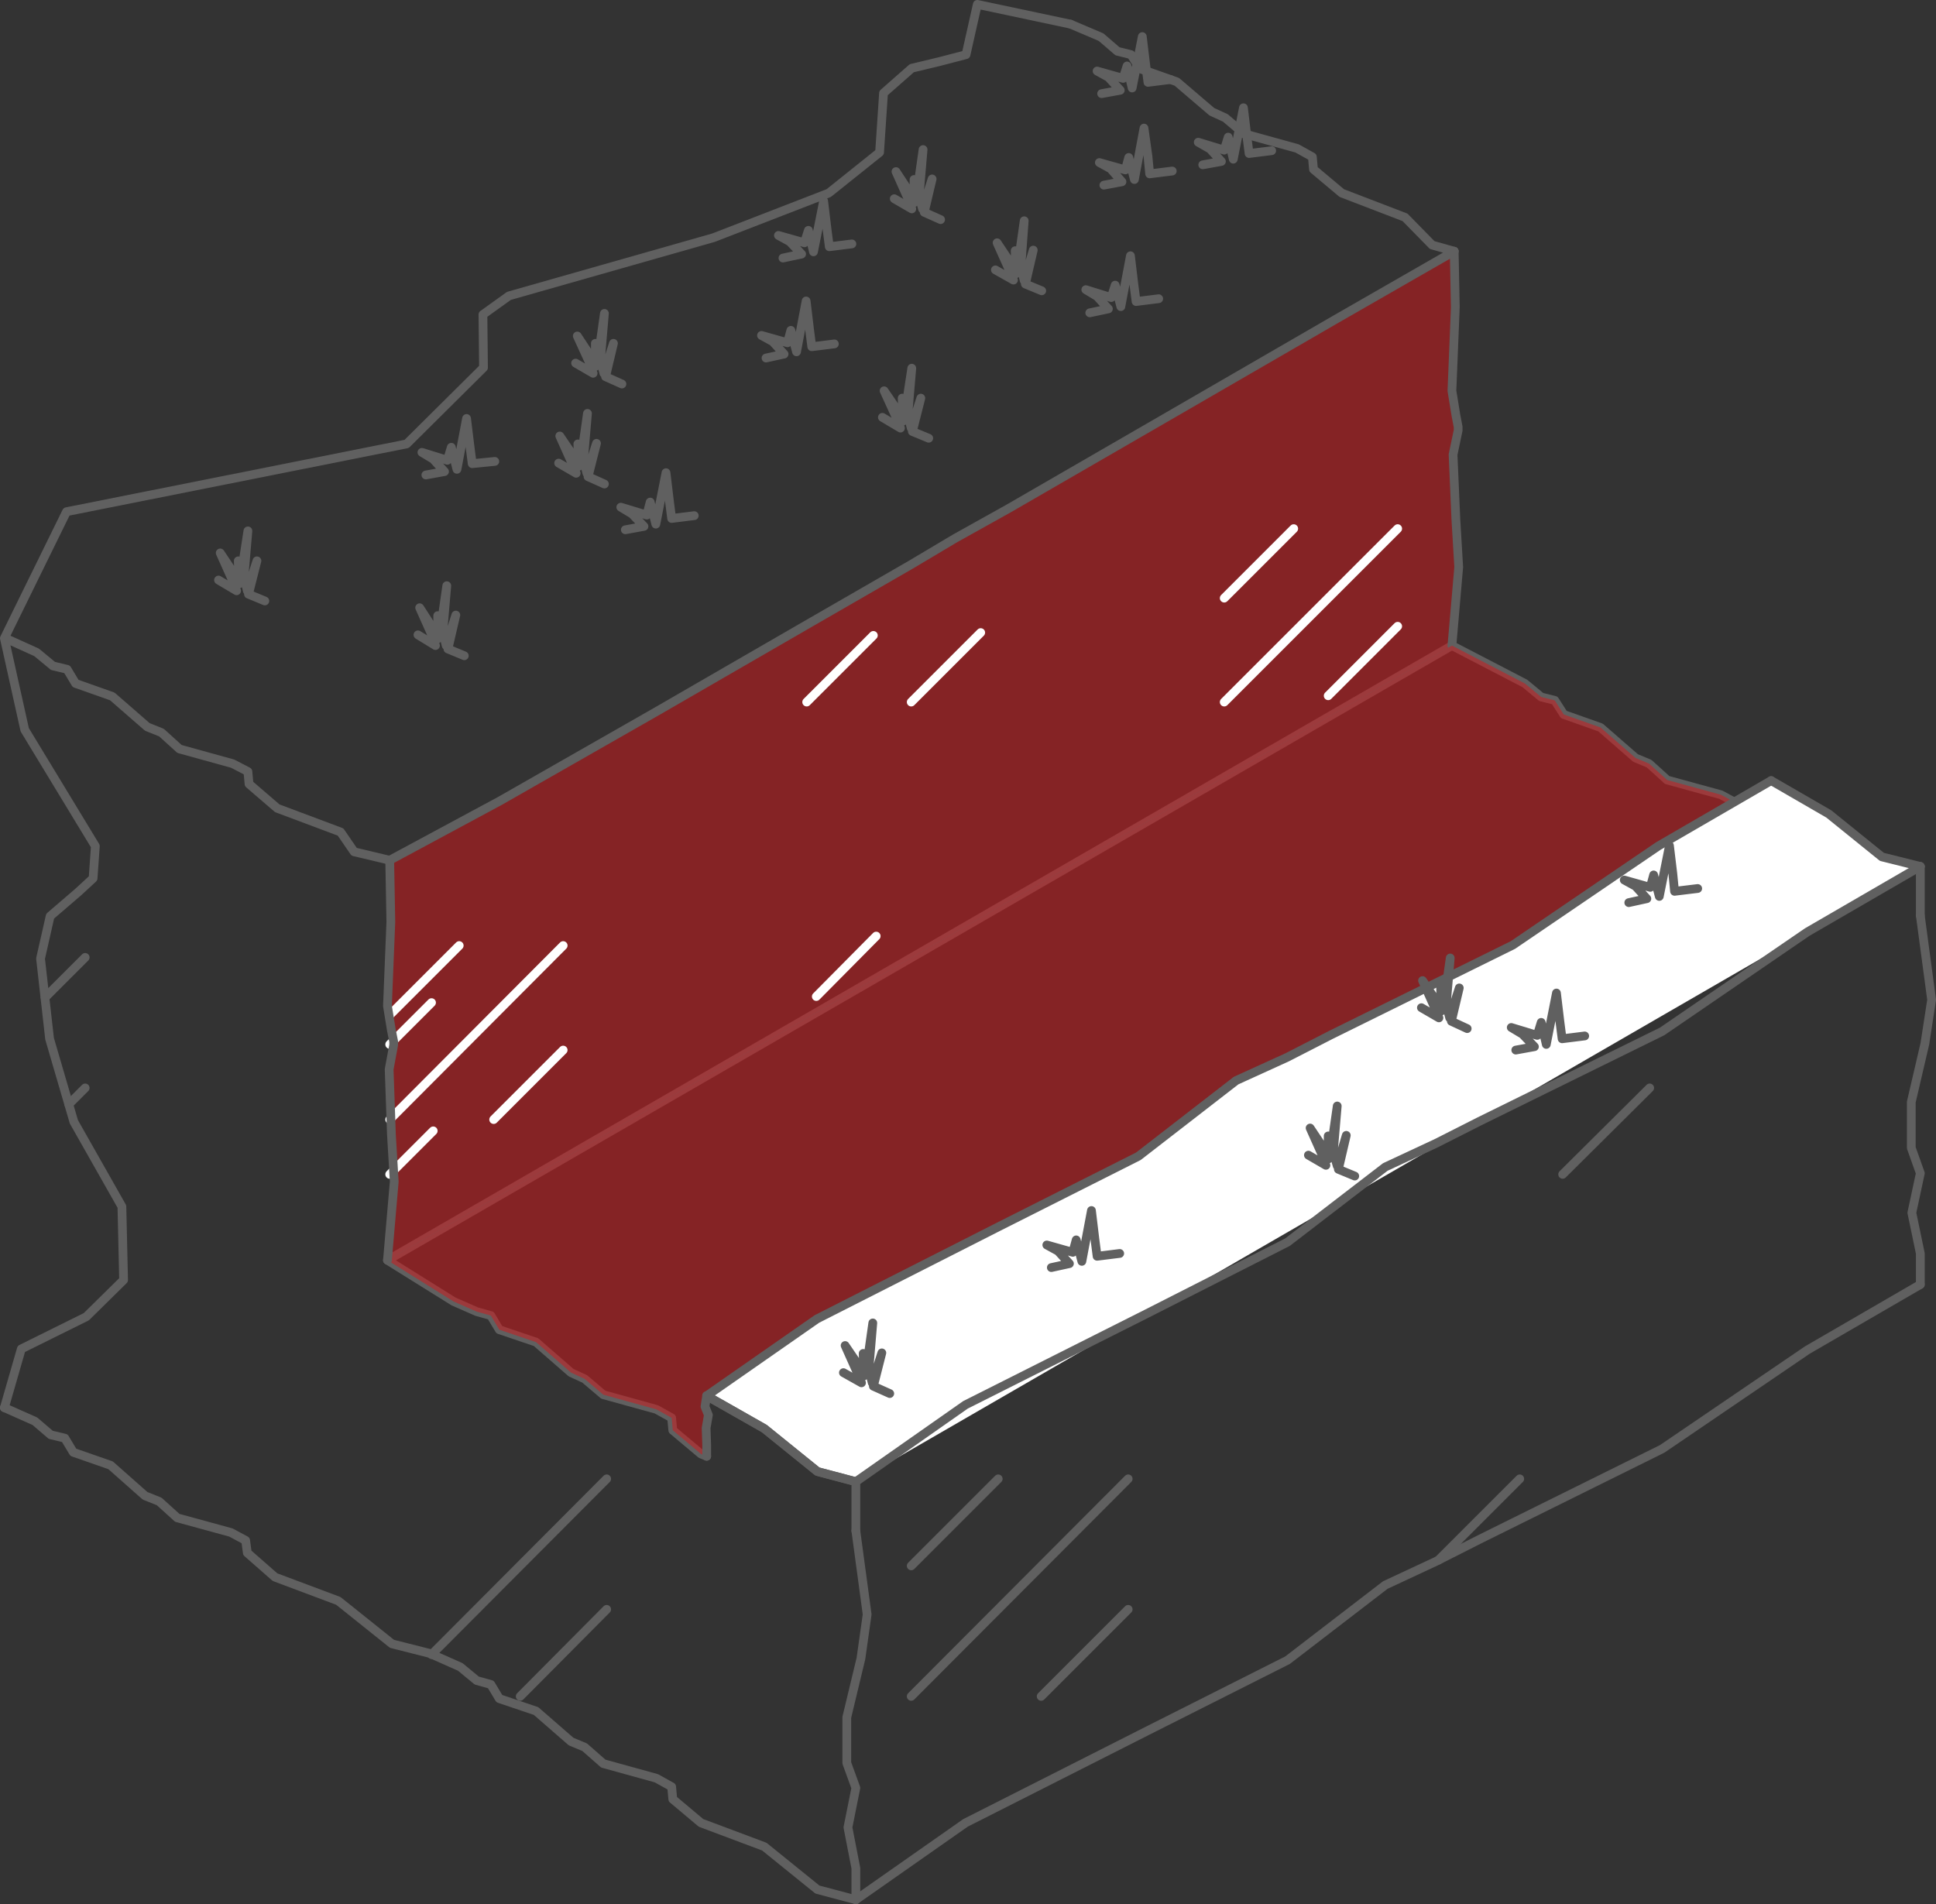 <svg xmlns="http://www.w3.org/2000/svg" viewBox="0 0 663.053 652.217"><rect x="0" y="0" width="663.053" height="652.217" fill="#333333" stroke="none"/><defs><style>.a,.d{fill:none;stroke-linecap:round;stroke-linejoin:round;stroke-width:3px;}.a{stroke:#606060;}.b{fill:#d91519;opacity:0.5;}.c{fill:#fff;}.d{stroke:#fff;}</style></defs><title>1</title><polyline class="a" points="293.116 524.357 296.986 552.996 294.857 568.09 290.019 588.214 290.019 603.888 293.116 612.403 290.406 625.948 293.116 639.881 293.116 650.717"/><polyline class="a" points="1.5 482.172 11.949 486.816 17.368 491.461 22.205 492.622 25.108 497.459 37.879 501.91 49.683 512.359 54.521 514.295 60.713 519.906 79.096 524.937 84.128 527.646 84.708 531.904 94.19 540.225 115.863 548.352 134.246 563.058 147.211 566.348 157.66 570.992 163.272 575.636 168.11 576.991 171.012 581.829 183.59 586.086 195.588 596.535 200.232 598.47 206.618 604.082 224.808 609.113 230.032 612.016 230.419 616.273 240.095 624.4 261.767 632.528 279.957 647.234 293.116 650.717"/><polyline class="a" points="657.683 313.627 661.554 342.46 659.232 357.554 654.587 377.485 654.587 393.159 657.683 401.867 654.781 415.412 657.683 429.345 657.683 439.988"/><polyline class="a" points="293.116 650.717 330.656 624.4 392.965 592.858 440.955 568.67 474.432 542.934 491.848 534.806 506.748 527.259 569.251 496.298 618.982 462.435 657.683 439.988"/><polyline class="a" points="191.331 158.628 197.329 162.111 196.749 160.563 195.781 158.434 191.718 149.34 197.523 157.854 198.103 159.789 197.91 152.049 198.684 159.402 201.2 141.599 199.845 157.467 201.006 162.111 204.296 151.855 201.393 163.272 207.005 165.788"/><polyline class="a" points="262.348 122.636 268.54 121.281 264.67 117.024 260.8 114.895 269.701 117.411 270.862 113.154 272.797 120.507 276.087 103.091 277.248 112.767 278.022 118.765 285.762 117.798"/><polyline class="a" points="143.147 217.454 149.146 221.131 148.566 219.389 147.792 217.261 143.728 208.166 149.34 216.874 149.92 218.809 149.92 210.875 150.501 218.228 153.016 200.619 151.662 216.487 152.823 221.131 156.112 210.681 153.403 222.292 159.015 224.614"/><polyline class="a" points="214.165 181.462 220.55 180.301 216.487 176.044 212.617 173.722 221.518 176.431 222.679 171.98 224.614 179.527 228.097 161.918 229.258 171.593 230.032 177.592 237.772 176.624"/><polyline class="a" points="74.839 198.684 81.032 202.361 80.258 200.619 79.483 198.49 75.42 189.396 81.225 198.103 81.806 200.039 81.612 192.105 82.193 199.458 84.902 181.849 83.547 197.716 84.708 202.361 87.998 192.105 85.095 203.522 90.707 205.844"/><polyline class="a" points="145.856 162.692 152.242 161.531 148.372 157.273 144.502 154.951 153.21 157.66 154.564 153.21 156.499 160.757 159.789 143.341 160.95 152.823 161.724 158.821 169.464 158.047"/><polyline class="a" points="306.274 68.067 312.273 71.55 311.692 70.002 310.918 67.873 306.855 58.778 312.466 67.292 313.047 69.421 313.047 61.487 313.627 68.841 316.143 51.231 314.788 67.099 315.949 71.55 319.239 61.294 316.53 72.711 322.142 75.226"/><polyline class="a" points="377.291 32.074 383.677 30.913 379.613 26.462 375.743 24.334 384.645 26.85 385.999 22.592 387.741 30.139 391.224 12.53 392.385 22.205 393.159 28.204 400.899 27.237"/><polyline class="a" points="302.21 142.954 308.403 146.631 307.629 145.082 306.855 142.76 302.791 133.859 308.596 142.373 309.177 144.308 308.983 136.375 309.564 143.921 312.273 126.119 310.918 141.986 312.079 146.631 315.369 136.375 312.466 147.792 318.078 150.114"/><polyline class="a" points="373.228 107.155 379.613 105.8 375.743 101.543 371.873 99.221 380.581 101.93 381.935 97.673 383.871 105.026 387.16 87.611 388.321 97.286 389.095 103.285 396.836 102.317"/><polyline class="a" points="197.136 124.377 203.135 127.86 202.554 126.312 201.78 123.99 197.716 115.089 203.328 123.603 203.909 125.538 203.909 117.604 204.489 125.151 207.005 107.349 205.65 123.216 206.811 127.86 210.101 117.604 207.392 129.021 213.004 131.537"/><polyline class="a" points="268.153 88.385 274.539 87.03 270.475 82.773 266.605 80.645 275.506 83.16 276.861 78.903 278.603 86.256 282.086 68.841 283.247 78.516 284.021 84.515 291.761 83.547"/><polyline class="a" points="340.912 92.448 347.104 95.932 346.33 94.383 345.556 92.255 341.492 83.16 347.298 91.868 347.878 93.803 347.685 85.869 348.265 93.222 350.781 75.613 349.62 91.481 350.781 96.125 353.877 85.676 351.168 97.286 356.78 99.608"/><polyline class="a" points="411.929 56.456 418.315 55.295 414.445 51.038 410.381 48.716 419.282 51.425 420.637 46.974 422.379 54.521 425.862 36.912 427.023 46.587 427.797 52.586 435.537 51.618"/><polyline class="a" points="497.266 221.131 132.698 431.667 155.338 445.793 163.272 449.276 168.11 450.631 171.012 455.468 183.59 459.725 195.588 470.175 200.232 472.303 206.618 477.722 224.808 482.753 230.032 485.655 230.419 489.913 240.095 498.04 242.03 498.814"/><polyline class="a" points="497.266 221.131 522.228 234.096 527.84 238.74 532.484 239.901 535.58 244.739 548.158 249.189 560.156 259.639 564.8 261.574 570.992 267.186 589.375 272.217 594.02 274.732"/><polygon class="b" points="132.698 431.667 135.02 404.769 134.053 388.515 133.279 366.261 134.827 357.941 134.827 356.779 134.053 352.909 132.698 344.589 133.859 315.756 133.472 294.664 171.206 274.345 224.42 243.965 275.313 214.552 311.886 193.459 327.173 184.364 345.556 174.109 402.447 141.212 457.597 109.284 498.04 86.063 498.427 105.22 497.266 133.859 498.62 142.18 499.394 146.243 499.394 147.405 497.653 155.725 498.62 177.979 499.588 194.233 497.266 221.131 132.698 431.667"/><polyline class="a" points="497.266 221.131 499.588 194.233 498.62 177.979 497.653 155.725 499.394 147.405 499.394 146.243 498.62 142.18 497.266 133.859 498.427 105.22 498.04 86.063"/><polygon class="b" points="594.02 274.732 589.375 272.217 570.992 267.186 564.8 261.574 560.156 259.639 548.158 249.189 535.58 244.739 532.484 239.901 527.84 238.74 522.228 234.096 497.266 221.131 132.698 431.667 155.338 445.793 163.272 449.276 168.11 450.631 171.012 455.468 183.59 459.725 195.588 470.175 200.232 472.303 206.618 477.722 224.808 482.753 230.032 485.655 230.419 489.913 240.095 498.04 242.03 498.814 241.768 489.614 241.768 478.794 275.311 479.876 594.02 274.732"/><polygon class="c" points="657.683 296.792 644.525 293.503 626.335 278.796 606.597 267.379 567.896 289.826 518.165 323.69 455.855 354.457 440.762 362.198 423.346 370.131 389.869 396.062 341.879 420.25 279.764 451.792 242.03 478.109 261.767 489.332 279.957 504.039 293.116 507.522 657.683 296.792"/><polyline class="a" points="293.116 524.357 293.116 507.522 330.656 481.205 392.965 449.857 440.955 425.475 474.432 399.738 491.848 391.611 506.748 384.064 569.251 353.296 618.982 319.239 657.683 296.792"/><polyline class="a" points="242.03 478.109 279.764 451.792 341.879 420.25 389.869 396.062 423.346 370.131 440.762 362.198 455.855 354.457 518.165 323.69 567.896 289.826 606.597 267.379"/><polyline class="a" points="242.03 478.109 241.449 481.785 242.61 484.688 241.836 489.139 242.03 494.944 242.03 498.814"/><polyline class="a" points="242.03 478.109 261.767 489.332 279.957 504.039 293.116 507.522"/><polyline class="a" points="242.03 478.109 261.767 489.332 279.957 504.039 293.116 507.522"/><polyline class="a" points="606.597 267.379 626.335 278.796 644.525 293.503 657.683 296.792"/><line class="a" x1="657.683" y1="313.627" x2="657.683" y2="296.792"/><line class="a" x1="492.622" y1="534.419" x2="520.487" y2="506.554"/><line class="a" x1="312.079" y1="536.354" x2="341.879" y2="506.554"/><line class="d" x1="133.472" y1="357.747" x2="147.792" y2="343.428"/><line class="a" x1="535.193" y1="402.254" x2="564.993" y2="372.647"/><line class="a" x1="356.586" y1="581.055" x2="386.386" y2="551.254"/><line class="a" x1="178.172" y1="581.055" x2="207.779" y2="551.254"/><line class="a" x1="23.56" y1="378.259" x2="29.172" y2="372.647"/><line class="a" x1="312.079" y1="581.055" x2="386.386" y2="506.554"/><line class="a" x1="147.792" y1="566.735" x2="207.779" y2="506.554"/><line class="d" x1="133.472" y1="402.254" x2="148.372" y2="387.354"/><line class="a" x1="15.432" y1="341.686" x2="29.172" y2="327.947"/><polyline class="a" points="288.858 470.175 295.051 473.658 294.47 472.11 293.503 469.981 289.439 460.886 295.244 469.401 295.825 471.336 295.631 463.596 296.405 470.949 298.921 453.146 297.566 469.207 298.727 473.658 302.017 463.402 299.114 474.819 304.726 477.335"/><polyline class="a" points="360.069 434.182 366.261 432.828 362.391 428.571 358.521 426.442 367.422 428.958 368.583 424.701 370.519 432.054 373.808 414.638 374.969 424.314 375.743 430.312 383.484 429.345"/><polyline class="a" points="448.115 395.674 454.114 399.158 453.533 397.61 452.759 395.481 448.696 386.386 454.501 395.094 454.888 397.029 454.888 389.095 455.468 396.448 457.984 378.839 456.629 394.707 457.984 399.351 461.08 388.902 458.371 400.512 463.983 402.834"/><polyline class="a" points="519.132 359.682 525.518 358.521 521.454 354.264 517.584 351.942 526.485 354.651 527.84 350.2 529.582 357.747 533.065 340.138 534.226 349.813 535 355.812 542.74 354.844"/><polyline class="a" points="486.816 345.169 492.815 348.652 492.235 347.104 491.267 344.976 487.203 335.881 493.009 344.395 493.589 346.33 493.396 338.396 494.17 345.943 496.685 328.14 495.331 344.008 496.492 348.652 499.781 338.396 497.072 349.813 502.491 352.329"/><polyline class="a" points="557.834 309.177 564.026 307.822 560.156 303.565 556.286 301.436 565.187 303.952 566.348 299.695 568.283 307.048 571.766 289.632 572.927 299.308 573.508 305.307 581.442 304.339"/><polyline class="a" points="133.472 294.664 171.206 274.345 224.42 243.965 275.313 214.552 311.886 193.459 327.173 184.364 345.556 174.109 402.447 141.212 457.597 109.284 498.04 86.063"/><polyline class="a" points="2.274 218.809 12.53 223.453 18.142 228.097 22.979 229.258 25.882 234.096 38.46 238.547 50.457 248.996 55.295 250.931 61.487 256.543 79.677 261.574 84.902 264.283 85.289 268.54 94.964 276.861 116.637 284.988 121.281 291.761 133.472 294.664"/><polyline class="a" points="366.648 8.273 377.098 12.723 382.709 17.561 387.354 18.722 390.45 23.56 403.028 28.011 415.025 38.266 419.669 40.395 426.055 45.813 444.245 50.844 449.47 53.747 449.857 58.004 459.532 66.131 481.205 74.452 490.493 83.934 498.04 86.063"/><polyline class="a" points="366.648 8.273 334.72 1.5 330.85 18.722 321.948 21.044 312.273 23.366 302.597 31.881 301.243 52.199 283.827 66.131 244.352 81.419 174.302 101.35 165.401 107.736 165.594 125.925 139.277 152.049 22.786 175.27 1.5 218.615 8.466 249.963 32.655 289.826 31.881 300.856 26.849 305.5 17.174 313.821 13.884 328.334 16.981 355.812 25.301 384.258 41.75 413.284 42.33 438.44 29.559 451.018 7.305 462.047 1.5 482.172"/><polyline class="a" points="378.065 63.422 384.258 62.261 380.387 57.811 376.517 55.682 385.419 58.198 386.58 53.941 388.515 61.487 391.804 43.878 393.159 53.554 393.739 59.552 401.48 58.585"/><path class="d" d="M419.282,204.876l23.801-23.801M279.57,341.342l20.512-20.705m-166.61,27.047,23.801-23.802m297.614-85.566,23.801-23.801m-166.61,25.965L335.881,216.68M169.077,383.483l23.801-23.801m226.404-119.2,59.407-59.407M276.28,240.482l22.834-22.834M133.472,383.483l59.407-59.6"/><polyline class="a" points="132.698 431.667 135.02 404.769 134.053 388.515 133.279 366.261 134.827 357.941 134.827 356.779 134.053 352.909 132.698 344.589 133.859 315.756 133.472 294.664"/></svg>